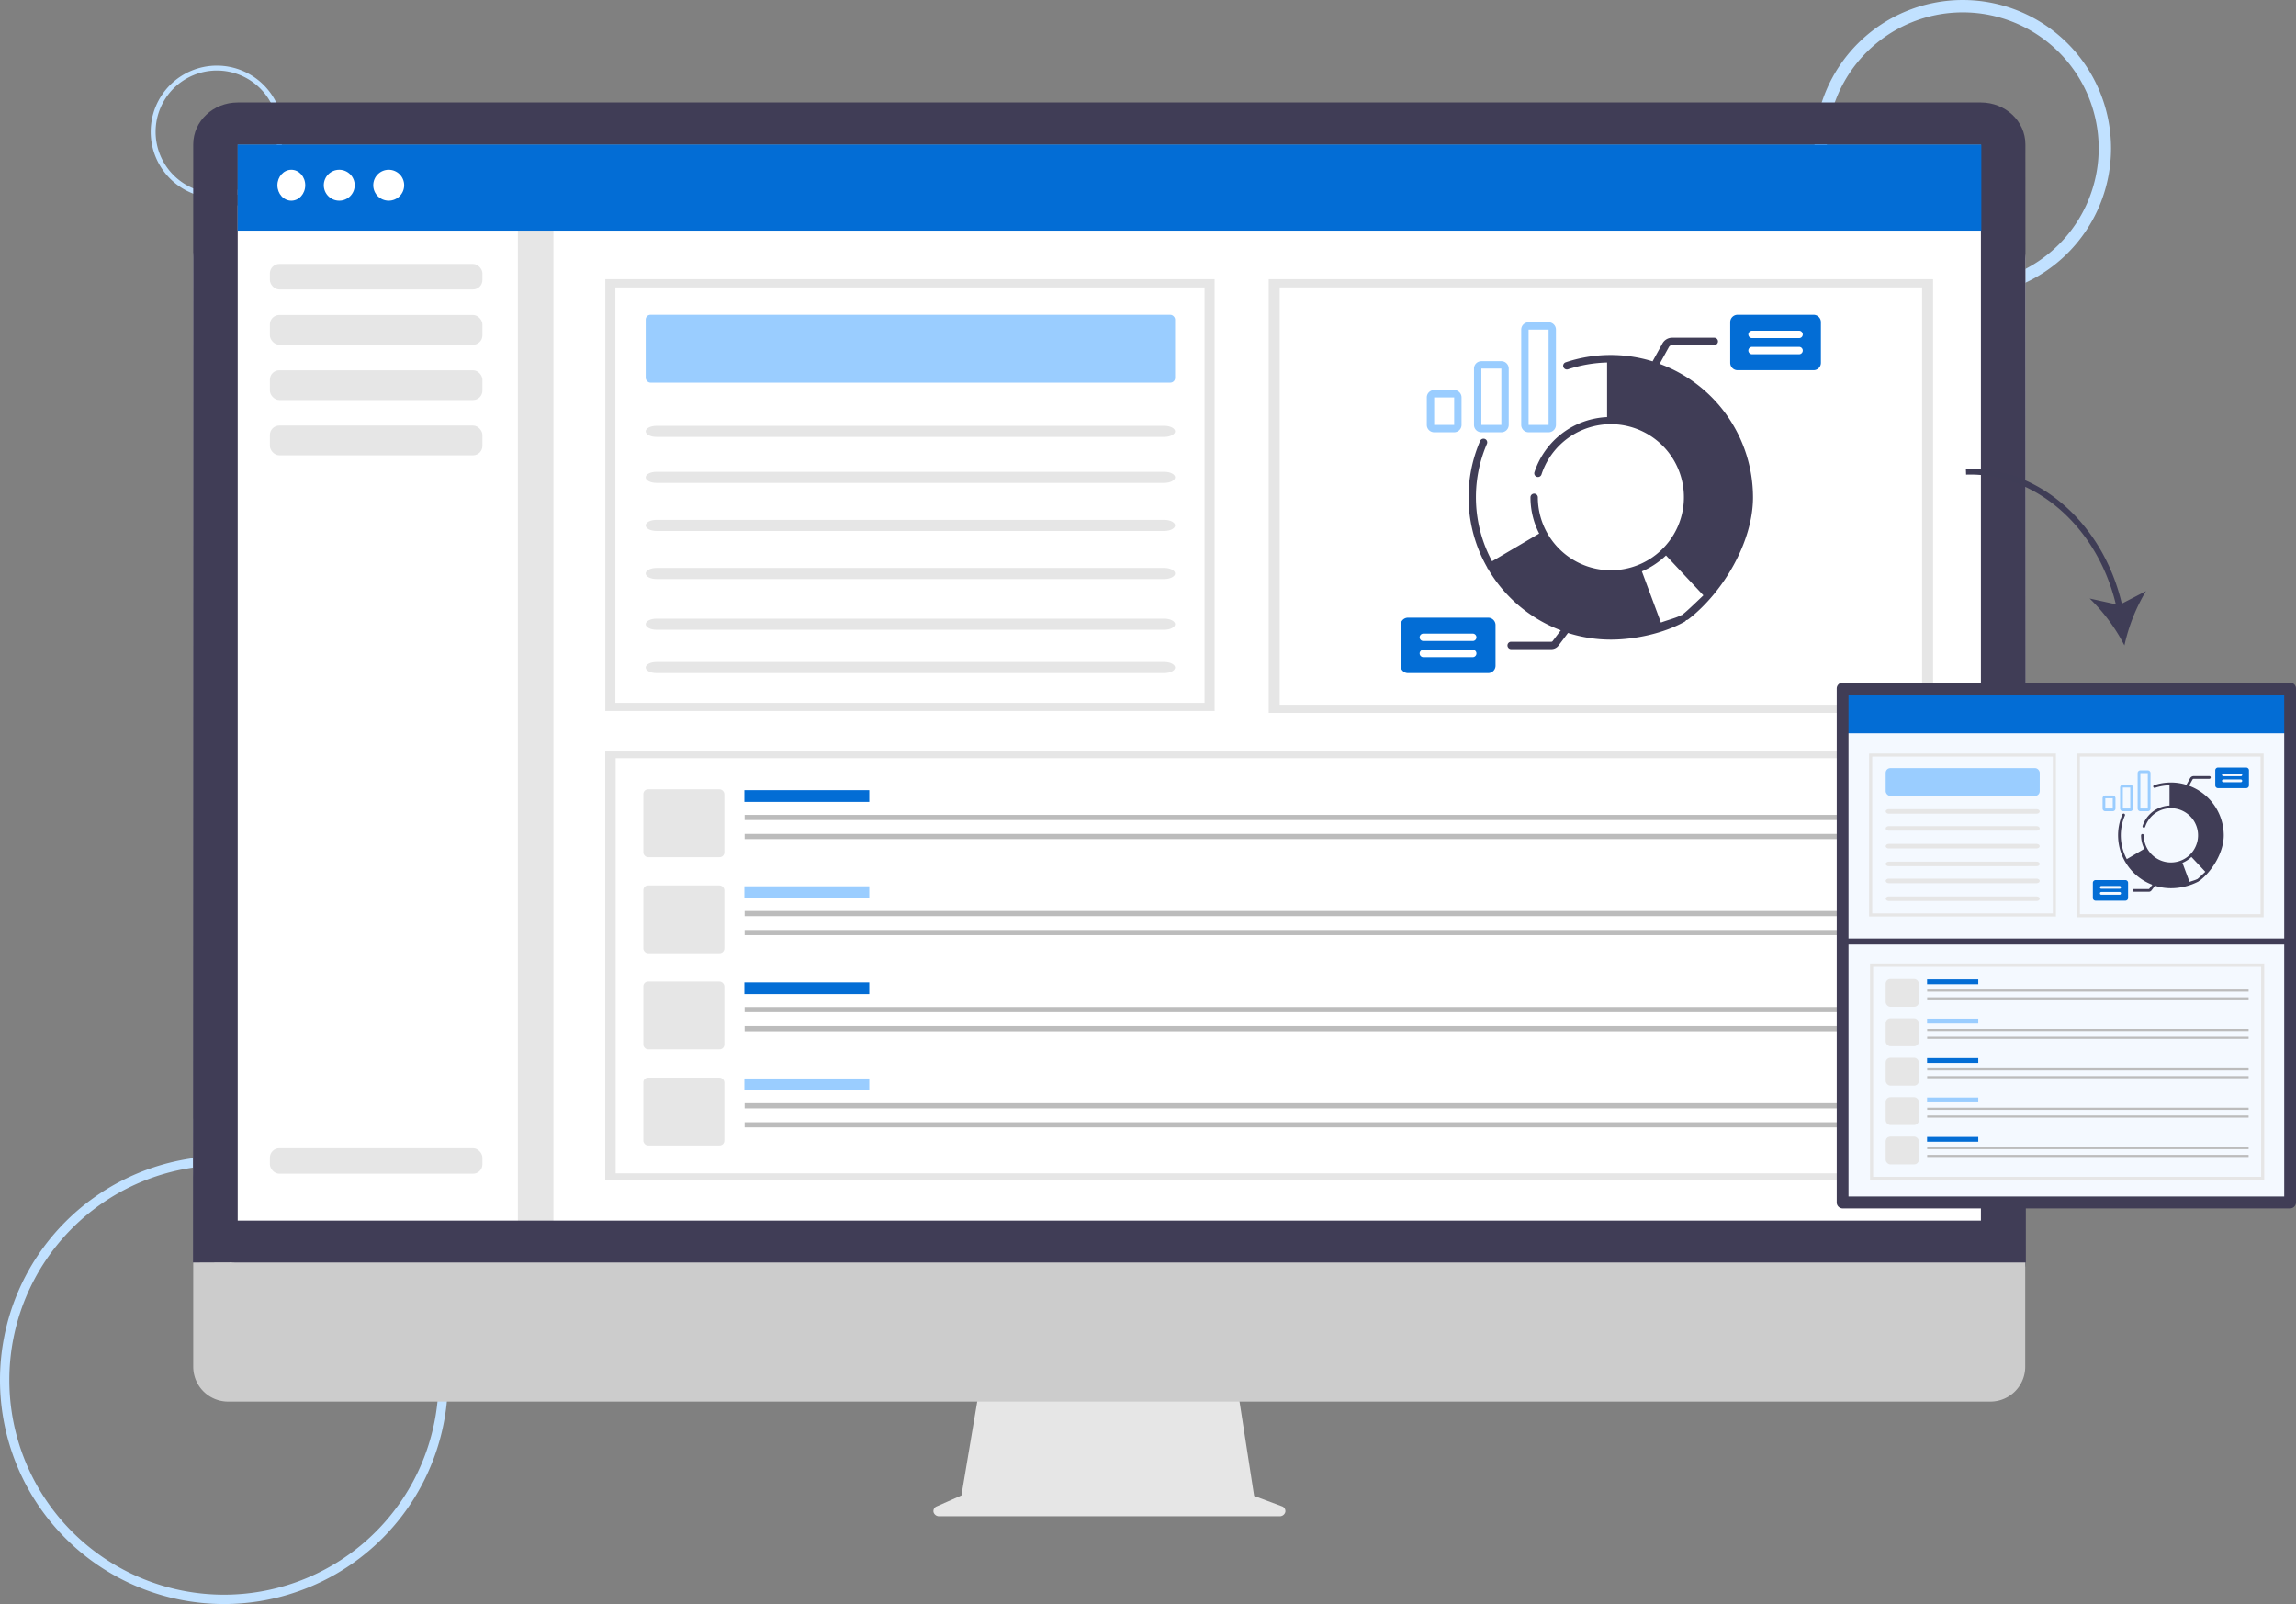 <svg xmlns="http://www.w3.org/2000/svg" width="974.84" height="680.845" viewBox="0 0 974.84 680.845">
  <rect x="0" y="0" width="974.84" height="680.845" fill="#808080" stroke="none"/>
  <g id="Group_1116" data-name="Group 1116" transform="translate(-1504.103 -2513.486)">
    <g id="Group_1113" data-name="Group 1113" transform="translate(256 1465.852)">
      <g id="Group_1080" data-name="Group 1080" transform="translate(1278.103 1047.634)">
        <g id="Group_38832" data-name="Group 38832" transform="translate(0 0)">
          <path id="Path_95222" data-name="Path 95222" d="M313.558,411.173a95.086,95.086,0,1,1,95.086-95.086A95.086,95.086,0,0,1,313.558,411.173Zm0-186.211a91.124,91.124,0,1,0,91.125,91.124A91.124,91.124,0,0,0,313.558,224.962Z" transform="translate(-248.472 269.672)" fill="#c1e1ff"/>
          <path id="Path_95223" data-name="Path 95223" d="M631.428,366.913a62.956,62.956,0,1,1,62.956-62.956A62.956,62.956,0,0,1,631.428,366.913Zm0-120.666a57.71,57.71,0,1,0,57.71,57.71A57.71,57.71,0,0,0,631.428,246.246Z" transform="translate(171.925 -241)" fill="#c1e1ff"/>
          <path id="Path_95224" data-name="Path 95224" d="M762.572,408.2a28.1,28.1,0,1,1,28.1-28.1A28.1,28.1,0,0,1,762.572,408.2Zm0-54.118A26.018,26.018,0,1,0,788.59,380.1,26.018,26.018,0,0,0,762.572,354.081Z" transform="translate(-700.485 -324.143)" fill="#c1e1ff"/>
        </g>
        <g id="Group_1079" data-name="Group 1079" transform="translate(51.921 43.501)">
          <path id="Path_95239" data-name="Path 95239" d="M567.481,629.144l-11.763-4.38-8.072-52.141H440.185l-8.744,51.93-10.523,4.652a2.137,2.137,0,0,0-1.313,2.483,2.456,2.456,0,0,0,2.43,1.7H566.51a2.443,2.443,0,0,0,2.446-1.773,2.166,2.166,0,0,0-1.477-2.473Z" transform="translate(-105.158 -33.304)" fill="#e6e6e6"/>
          <path id="Path_95240" data-name="Path 95240" d="M1020.521,630.026H272.263a14.806,14.806,0,0,1-14.791-14.787V510H1035.3V615.241a14.806,14.806,0,0,1-14.791,14.786Z" transform="translate(-257.347 -78.613)" fill="#ccc"/>
          <g id="Group_1077" data-name="Group 1077">
            <g id="Group_1078" data-name="Group 1078">
              <g id="Group_931" data-name="Group 931" transform="translate(0 0)">
                <rect id="Rectangle_372" data-name="Rectangle 372" width="777.834" height="433.313" rx="23" transform="translate(0.186 43.276)" fill="#fff"/>
                <g id="Group_894" data-name="Group 894" transform="translate(0 0)">
                  <g id="Group_893" data-name="Group 893">
                    <path id="Rectangle_366" data-name="Rectangle 366" d="M0,0H15.1V439.395H0Z" transform="translate(137.954 39.65)" fill="#e6e6e6"/>
                    <g id="Group_892" data-name="Group 892">
                      <path id="Rectangle_365" data-name="Rectangle 365" d="M18.881,17.775V474.6H759.016V17.775H18.881M18.881,0H759.016C769.444,0,777.9,7.958,777.9,17.775l.207,474.6c0,4.359-.192-.352,0,0H18.881c-10.428,0,13.051-.15-19,0L0,17.775C0,7.958,8.453,0,18.881,0Z" transform="translate(0.123)" fill="#403d56"/>
                    </g>
                    <rect id="Rectangle_367" data-name="Rectangle 367" width="90.236" height="10.828" rx="4" transform="translate(32.671 68.542)" fill="#e6e6e6"/>
                    <rect id="Rectangle_368" data-name="Rectangle 368" width="90.236" height="12.633" rx="4" transform="translate(32.671 90.199)" fill="#e6e6e6"/>
                    <rect id="Rectangle_369" data-name="Rectangle 369" width="90.236" height="12.633" rx="4" transform="translate(32.671 113.66)" fill="#e6e6e6"/>
                    <rect id="Rectangle_370" data-name="Rectangle 370" width="90.236" height="12.633" rx="4" transform="translate(32.671 137.12)" fill="#e6e6e6"/>
                    <rect id="Rectangle_371" data-name="Rectangle 371" width="90.236" height="10.828" rx="4" transform="translate(32.671 443.862)" fill="#e6e6e6"/>
                  </g>
                </g>
              </g>
            </g>
          </g>
        </g>
        <path id="Path_1874" data-name="Path 1874" d="M0,0H740.34V36.524H0Z" transform="translate(70.897 61.366)" fill="#036dd5"/>
        <g id="Group_1081" data-name="Group 1081" transform="translate(87.786 72.065)">
          <ellipse id="Ellipse_8" data-name="Ellipse 8" cx="5.906" cy="6.563" rx="5.906" ry="6.563" transform="translate(0 0)" fill="#fff"/>
          <ellipse id="Ellipse_9" data-name="Ellipse 9" cx="6.563" cy="6.563" rx="6.563" ry="6.563" transform="translate(19.688 0)" fill="#fff"/>
          <ellipse id="Ellipse_10" data-name="Ellipse 10" cx="6.563" cy="6.563" rx="6.563" ry="6.563" transform="translate(40.689 0)" fill="#fff"/>
        </g>
      </g>
    </g>
    <g id="Group_1115" data-name="Group 1115" transform="translate(-533.118 1342)">
      <path id="Rectangle_417" data-name="Rectangle 417" d="M4.276,3.474V179.8h250.16V3.474H4.276M0,0H258.713V183.275H0Z" transform="translate(2294.214 1290)" fill="#e6e6e6"/>
      <path id="Rectangle_417-2" data-name="Rectangle 417" d="M4.662,3.473V180.6H277.414V3.473H4.662M0,0H282.076V184.074H0Z" transform="translate(2575.897 1290)" fill="#e6e6e6"/>
      <g id="noun-pie-chart-7288770" transform="translate(2631.902 1305.103)">
        <path id="Path_1832" data-name="Path 1832" d="M27.873,114.737c.063.094.157.125.219.219A60.567,60.567,0,0,0,59.023,141.1l-3.475,4.6a.654.654,0,0,1-.5.25H37.954a1.55,1.55,0,0,0-1.565,1.565,1.57,1.57,0,0,0,1.565,1.565H55.047a3.781,3.781,0,0,0,3.005-1.5l4.038-5.353a60.034,60.034,0,0,0,18.157,2.817c10.268,0,22.446-2.63,31.368-7.607a1.563,1.563,0,0,0-1.534-2.724c-2.1,1.158-6.292,2.192-8.546,3.1l-8.077-21.727A34.678,34.678,0,0,0,103.7,109.32l15.872,16.936c-1.346,1.284-6.793,6.543-8.3,7.7a1.553,1.553,0,0,0-.282,2.192,1.528,1.528,0,0,0,1.221.626,1.6,1.6,0,0,0,.97-.344c14.9-11.552,27.455-32.965,27.455-51.78A60.424,60.424,0,0,0,101,27.988l3.945-7.169a1.631,1.631,0,0,1,1.377-.783H124.2a1.591,1.591,0,0,0,1.565-1.565,1.57,1.57,0,0,0-1.565-1.565H106.326a4.712,4.712,0,0,0-4.132,2.411L98,26.924a60.229,60.229,0,0,0-36.878.407,1.543,1.543,0,0,0-1,1.972,1.568,1.568,0,0,0,1.972,1,57.343,57.343,0,0,1,16.592-2.88V50.59A34.034,34.034,0,0,0,47.846,73.976a1.569,1.569,0,0,0,2.974,1,31.006,31.006,0,1,1-1.533,9.673,1.57,1.57,0,0,0-1.565-1.565,1.55,1.55,0,0,0-1.565,1.565,33.75,33.75,0,0,0,3.694,15.371l-20,11.771a57.332,57.332,0,0,1-2.192-49.839,1.57,1.57,0,1,0-2.88-1.252,60.3,60.3,0,0,0,3.005,53.72.919.919,0,0,0,.094.313Z" transform="translate(8.974 -7.17)" fill="#403d56"/>
        <path id="Path_1836" data-name="Path 1836" d="M78.443,35.557h32.246a3.12,3.12,0,0,0,3.131-3.131V15.177a3.12,3.12,0,0,0-3.131-3.131H78.443a3.12,3.12,0,0,0-3.131,3.131v17.25A3.12,3.12,0,0,0,78.443,35.557Zm6.136-16.749h19.973a1.57,1.57,0,0,1,1.565,1.565,1.55,1.55,0,0,1-1.565,1.565H84.579a1.57,1.57,0,0,1-1.565-1.565A1.591,1.591,0,0,1,84.579,18.809Zm0,6.856h19.973a1.55,1.55,0,0,1,1.565,1.565,1.57,1.57,0,0,1-1.565,1.565H84.579a1.591,1.591,0,0,1-1.565-1.565A1.57,1.57,0,0,1,84.579,25.665Z" transform="translate(64.625 -12.047)" fill="#036dd5"/>
        <path id="Path_1837" data-name="Path 1837" d="M8.6,99.729H42.628A3.12,3.12,0,0,0,45.759,96.6V79.349a3.12,3.12,0,0,0-3.131-3.131H8.6a3.12,3.12,0,0,0-3.131,3.131V96.6A3.12,3.12,0,0,0,8.6,99.729Zm6.512-16.749H36.086a1.57,1.57,0,0,1,1.565,1.565,1.55,1.55,0,0,1-1.565,1.565H15.111a1.57,1.57,0,0,1-1.565-1.565A1.591,1.591,0,0,1,15.111,82.981Zm0,6.856H36.086A1.55,1.55,0,0,1,37.652,91.4a1.57,1.57,0,0,1-1.565,1.565H15.111A1.591,1.591,0,0,1,13.546,91.4,1.57,1.57,0,0,1,15.111,89.837Z" transform="translate(-5.469 52.355)" fill="#036dd5"/>
        <path id="Path_1838" data-name="Path 1838" d="M14.146,45.911H22.63a3.13,3.13,0,0,0,3.131-3.131v-2a1.565,1.565,0,1,0-3.131,0v2H14.146V31.119H22.63v11.92c0,.869,3.131.869,3.131,0V31.119a3.13,3.13,0,0,0-3.131-3.131H14.146a3.13,3.13,0,0,0-3.131,3.131V42.781A3.13,3.13,0,0,0,14.146,45.911Z" transform="translate(0.098 3.952)" fill="#9acdff"/>
        <path id="Path_1839" data-name="Path 1839" d="M24.146,52.055H32.63a3.14,3.14,0,0,0,3.131-3.131V25.006a3.14,3.14,0,0,0-3.131-3.131H24.146a3.14,3.14,0,0,0-3.131,3.131V48.924A3.14,3.14,0,0,0,24.146,52.055Zm0-27.048H32.63V48.925H24.146Z" transform="translate(10.134 -2.183)" fill="#9acdff"/>
        <path id="Path_1840" data-name="Path 1840" d="M34.154,60.326h8.484A3.13,3.13,0,0,0,45.769,57.2V16.756a3.13,3.13,0,0,0-3.131-3.131H34.154a3.13,3.13,0,0,0-3.131,3.131V53.79c0,.869,3.131.869,3.131,0V16.756h8.484V57.2H34.154V42.083a1.565,1.565,0,1,0-3.131,0V57.2a3.128,3.128,0,0,0,3.131,3.123Z" transform="translate(20.177 -10.463)" fill="#9acdff"/>
      </g>
      <path id="Rectangle_417-3" data-name="Rectangle 417" d="M4.419,2.848v176.2H558.991V2.848H4.419M0,0H563.41V181.893H0Z" transform="translate(2294.192 1490.466)" fill="#e6e6e6"/>
      <g id="Group_1019" data-name="Group 1019" transform="translate(2310.374 1506.53)">
        <g id="Group_1016" data-name="Group 1016" transform="translate(42.888 0.355)">
          <rect id="Rectangle_375" data-name="Rectangle 375" width="53.043" height="4.973" transform="translate(0 0)" fill="#036dd5"/>
        </g>
        <g id="Group_1017" data-name="Group 1017" transform="translate(42.996 18.92)">
          <rect id="Rectangle_376" data-name="Rectangle 376" width="488.052" height="2.189" fill="#bcbcbc"/>
        </g>
        <g id="Group_1018" data-name="Group 1018" transform="translate(42.996 10.848)">
          <rect id="Rectangle_377" data-name="Rectangle 377" width="488.052" height="2.189" fill="#bcbcbc"/>
        </g>
        <rect id="Rectangle_417-4" data-name="Rectangle 417" width="34.39" height="28.791" rx="2" fill="#e6e6e6"/>
      </g>
      <g id="Group_1020" data-name="Group 1020" transform="translate(2310.374 1547.318)">
        <g id="Group_1016-2" data-name="Group 1016" transform="translate(42.888 0.355)">
          <rect id="Rectangle_375-2" data-name="Rectangle 375" width="53.043" height="4.973" transform="translate(0 0)" fill="#9acdff"/>
        </g>
        <g id="Group_1017-2" data-name="Group 1017" transform="translate(42.996 18.92)">
          <rect id="Rectangle_376-2" data-name="Rectangle 376" width="488.052" height="2.189" fill="#bcbcbc"/>
        </g>
        <g id="Group_1018-2" data-name="Group 1018" transform="translate(42.996 10.848)">
          <rect id="Rectangle_377-2" data-name="Rectangle 377" width="488.052" height="2.189" fill="#bcbcbc"/>
        </g>
        <rect id="Rectangle_417-5" data-name="Rectangle 417" width="34.39" height="28.791" rx="2" fill="#e6e6e6"/>
      </g>
      <g id="Group_1021" data-name="Group 1021" transform="translate(2310.374 1588.105)">
        <g id="Group_1016-3" data-name="Group 1016" transform="translate(42.888 0.355)">
          <rect id="Rectangle_375-3" data-name="Rectangle 375" width="53.043" height="4.973" transform="translate(0 0)" fill="#036dd5"/>
        </g>
        <g id="Group_1017-3" data-name="Group 1017" transform="translate(42.996 18.92)">
          <rect id="Rectangle_376-3" data-name="Rectangle 376" width="488.052" height="2.189" fill="#bcbcbc"/>
        </g>
        <g id="Group_1018-3" data-name="Group 1018" transform="translate(42.996 10.848)">
          <rect id="Rectangle_377-3" data-name="Rectangle 377" width="488.052" height="2.189" fill="#bcbcbc"/>
        </g>
        <rect id="Rectangle_417-6" data-name="Rectangle 417" width="34.39" height="28.791" rx="2" fill="#e6e6e6"/>
      </g>
      <g id="Group_1022" data-name="Group 1022" transform="translate(2310.374 1628.893)">
        <g id="Group_1016-4" data-name="Group 1016" transform="translate(42.888 0.355)">
          <rect id="Rectangle_375-4" data-name="Rectangle 375" width="53.043" height="4.973" transform="translate(0 0)" fill="#9acdff"/>
        </g>
        <g id="Group_1017-4" data-name="Group 1017" transform="translate(42.996 18.92)">
          <rect id="Rectangle_376-4" data-name="Rectangle 376" width="488.052" height="2.189" fill="#bcbcbc"/>
        </g>
        <g id="Group_1018-4" data-name="Group 1018" transform="translate(42.996 10.848)">
          <rect id="Rectangle_377-4" data-name="Rectangle 377" width="488.052" height="2.189" fill="#bcbcbc"/>
        </g>
        <rect id="Rectangle_417-7" data-name="Rectangle 417" width="34.39" height="28.791" rx="2" fill="#e6e6e6"/>
      </g>
      <g id="Group_1025" data-name="Group 1025" transform="translate(2311.374 1305.104)">
        <path id="Path_95198" data-name="Path 95198" d="M385.1,492.585c-2.522,0-4.573,1.056-4.573,2.354s2.051,2.353,4.573,2.353H600.718c2.522,0,4.573-1.056,4.573-2.353s-2.051-2.354-4.573-2.354Z" transform="translate(-380.53 -445.462)" fill="#e6e6e6"/>
        <path id="Path_95198-2" data-name="Path 95198" d="M385.1,492.585c-2.522,0-4.573,1.056-4.573,2.354s2.051,2.353,4.573,2.353H600.718c2.522,0,4.573-1.056,4.573-2.353s-2.051-2.354-4.573-2.354Z" transform="translate(-380.53 -405.537)" fill="#e6e6e6"/>
        <path id="Path_95198-3" data-name="Path 95198" d="M385.1,492.585c-2.522,0-4.573,1.056-4.573,2.354s2.051,2.353,4.573,2.353H600.718c2.522,0,4.573-1.056,4.573-2.353s-2.051-2.354-4.573-2.354Z" transform="translate(-380.53 -363.602)" fill="#e6e6e6"/>
        <path id="Path_95199" data-name="Path 95199" d="M385.1,513.924c-2.522,0-4.573,1.056-4.573,2.353s2.051,2.353,4.573,2.353H600.718c2.522,0,4.573-1.056,4.573-2.353s-2.051-2.353-4.573-2.353Z" transform="translate(-380.53 -447.282)" fill="#e6e6e6"/>
        <path id="Path_95199-2" data-name="Path 95199" d="M385.1,513.924c-2.522,0-4.573,1.056-4.573,2.353s2.051,2.353,4.573,2.353H600.718c2.522,0,4.573-1.056,4.573-2.353s-2.051-2.353-4.573-2.353Z" transform="translate(-380.53 -406.471)" fill="#e6e6e6"/>
        <path id="Path_95199-3" data-name="Path 95199" d="M385.1,513.924c-2.522,0-4.573,1.056-4.573,2.353s2.051,2.353,4.573,2.353H600.718c2.522,0,4.573-1.056,4.573-2.353s-2.051-2.353-4.573-2.353Z" transform="translate(-380.53 -366.547)" fill="#e6e6e6"/>
        <rect id="Rectangle_418" data-name="Rectangle 418" width="224.762" height="28.791" rx="2" transform="translate(0 0)" fill="#9acdff"/>
      </g>
    </g>
    <path id="Path_95287" data-name="Path 95287" d="M64.166,59.555,74.6,54.612a76.622,76.622,0,0,0-9.944,22.72A76.571,76.571,0,0,0,50.591,56.908l11.026,2.836C54.823,26.443,29.265,2.536,0,2.536V0C30.584,0,57.237,24.91,64.166,59.555Z" transform="translate(2338.783 2712.418) rotate(-2)" fill="#3f3d56"/>
    <g id="Group_1114" data-name="Group 1114" transform="translate(-575.205 289.057)">
      <g id="Group_1112" data-name="Group 1112" transform="translate(2859.146 2514.173)">
        <g id="Group_1092" data-name="Group 1092" transform="translate(0 0)">
          <g id="Group_1026" data-name="Group 1026">
            <g id="Group_1015" data-name="Group 1015">
              <g id="Group_1002" data-name="Group 1002" transform="translate(2.95 2.818)">
                <g id="Group_961" data-name="Group 961" transform="translate(0 0)">
                  <g id="Group_958" data-name="Group 958">
                    <g id="Group_955" data-name="Group 955">
                      <rect id="Rectangle_408" data-name="Rectangle 408" width="187.828" height="216.364" fill="#f4f9ff"/>
                    </g>
                  </g>
                  <rect id="Rectangle_409" data-name="Rectangle 409" width="186.192" height="17.046" transform="translate(1.311 1.639)" fill="#036dd5"/>
                </g>
              </g>
              <path id="Path_1860" data-name="Path 1860" d="M192.5,0H2.5A2.52,2.52,0,0,0,0,2.536v218.1a2.52,2.52,0,0,0,2.5,2.536h190a2.52,2.52,0,0,0,2.5-2.536V2.536A2.52,2.52,0,0,0,192.5,0ZM190,218.1H5V111.177H190Zm0-109.455H5V5.072H190Z" transform="translate(0)" fill="#403d56"/>
            </g>
            <g id="Group_1085" data-name="Group 1085" transform="translate(13.751 30.101)">
              <path id="Rectangle_417-8" data-name="Rectangle 417" d="M1.311,1.311V67.855H78.017V1.311H1.311M0,0H79.328V69.166H0Z" fill="#e6e6e6"/>
              <path id="Rectangle_417-9" data-name="Rectangle 417" d="M1.311,1.311V68.183H78.017V1.311H1.311M0,0H79.328V69.494H0Z" transform="translate(88.179)" fill="#e6e6e6"/>
              <g id="noun-pie-chart-7288770-2" data-name="noun-pie-chart-7288770" transform="translate(94.998 5.958)">
                <path id="Path_1832-2" data-name="Path 1832" d="M22.836,53.24c.023.035.058.047.081.081A22.494,22.494,0,0,0,34.4,63.03l-1.291,1.709a.243.243,0,0,1-.186.093H26.58a.576.576,0,0,0-.581.581.583.583,0,0,0,.581.581h6.348a1.4,1.4,0,0,0,1.116-.558l1.5-1.988a22.3,22.3,0,0,0,6.744,1.046,25.379,25.379,0,0,0,11.65-2.825.58.58,0,0,0-.57-1.012c-.779.43-2.337.814-3.174,1.151l-3-8.069A12.879,12.879,0,0,0,51,51.228l5.895,6.29c-.5.477-2.523,2.43-3.081,2.86a.577.577,0,0,0-.1.814.568.568,0,0,0,.453.233.593.593,0,0,0,.36-.128c5.534-4.29,10.2-12.243,10.2-19.231A22.441,22.441,0,0,0,50,21.022l1.465-2.663a.606.606,0,0,1,.512-.291h6.639a.591.591,0,0,0,.581-.581.583.583,0,0,0-.581-.581H51.973a1.75,1.75,0,0,0-1.535.9L48.88,20.626a22.369,22.369,0,0,0-13.7.151.573.573,0,0,0-.372.732.582.582,0,0,0,.733.372,21.3,21.3,0,0,1,6.162-1.07v8.6A12.64,12.64,0,0,0,30.254,38.1a.583.583,0,0,0,1.1.372,11.516,11.516,0,1,1-.569,3.593.583.583,0,0,0-.581-.581.576.576,0,0,0-.581.581A12.535,12.535,0,0,0,31,47.775l-7.43,4.372a21.293,21.293,0,0,1-.814-18.51.583.583,0,0,0-1.07-.465A22.4,22.4,0,0,0,22.8,53.123a.341.341,0,0,0,.035.116Z" transform="translate(-9.151 -13.29)" fill="#403d56"/>
                <path id="Path_1836-2" data-name="Path 1836" d="M76.475,20.778H88.451a1.159,1.159,0,0,0,1.163-1.163V13.209a1.159,1.159,0,0,0-1.163-1.163H76.475a1.159,1.159,0,0,0-1.163,1.163v6.406A1.159,1.159,0,0,0,76.475,20.778Zm2.279-6.22h7.418a.583.583,0,0,1,.581.581.576.576,0,0,1-.581.581H78.754a.583.583,0,0,1-.581-.581A.591.591,0,0,1,78.754,14.558Zm0,2.546h7.418a.576.576,0,0,1,.581.581.583.583,0,0,1-.581.581H78.754a.591.591,0,0,1-.581-.581A.583.583,0,0,1,78.754,17.1Z" transform="translate(-23.34 -12.047)" fill="#036dd5"/>
                <path id="Path_1837-2" data-name="Path 1837" d="M6.631,84.95H19.27a1.159,1.159,0,0,0,1.163-1.163V77.381a1.159,1.159,0,0,0-1.163-1.163H6.631a1.159,1.159,0,0,0-1.163,1.163v6.406A1.159,1.159,0,0,0,6.631,84.95ZM9.05,78.73h7.79a.583.583,0,0,1,.581.581.576.576,0,0,1-.581.581H9.05a.583.583,0,0,1-.581-.581A.591.591,0,0,1,9.05,78.73Zm0,2.546h7.79a.576.576,0,0,1,.581.581.583.583,0,0,1-.581.581H9.05a.591.591,0,0,1-.581-.581A.583.583,0,0,1,9.05,81.276Z" transform="translate(-5.469 -28.467)" fill="#036dd5"/>
                <path id="Path_1838-2" data-name="Path 1838" d="M12.178,34.645h3.151a1.162,1.162,0,0,0,1.163-1.163v-.741a.581.581,0,1,0-1.163,0v.741H12.178V29.151h3.151v4.427c0,.323,1.163.323,1.163,0V29.151a1.162,1.162,0,0,0-1.163-1.163H12.178a1.162,1.162,0,0,0-1.163,1.163v4.331A1.162,1.162,0,0,0,12.178,34.645Z" transform="translate(-6.888 -16.126)" fill="#9acdff"/>
                <path id="Path_1839-2" data-name="Path 1839" d="M22.178,33.084h3.151a1.166,1.166,0,0,0,1.163-1.163V23.038a1.166,1.166,0,0,0-1.163-1.163H22.178a1.166,1.166,0,0,0-1.163,1.163v8.883A1.166,1.166,0,0,0,22.178,33.084Zm0-10.046h3.151v8.883H22.178Z" transform="translate(-9.447 -14.561)" fill="#9acdff"/>
                <path id="Path_1840-2" data-name="Path 1840" d="M32.186,30.97h3.151A1.162,1.162,0,0,0,36.5,29.807V14.788a1.162,1.162,0,0,0-1.163-1.163H32.186a1.162,1.162,0,0,0-1.163,1.163V28.542c0,.323,1.163.323,1.163,0V14.788h3.151V29.81H32.186V24.194a.581.581,0,0,0-1.163,0V29.81a1.162,1.162,0,0,0,1.163,1.16Z" transform="translate(-12.008 -12.45)" fill="#9acdff"/>
              </g>
              <path id="Rectangle_417-10" data-name="Rectangle 417" d="M1.313,1.44V90.529H166.051V1.44H1.313M0,0H167.364V91.969H0Z" transform="translate(0.401 89.134)" fill="#e6e6e6"/>
              <g id="Group_1019-2" data-name="Group 1019" transform="translate(7.033 95.719)">
                <g id="Group_1016-5" data-name="Group 1016" transform="translate(17.579 0.145)">
                  <rect id="Rectangle_375-5" data-name="Rectangle 375" width="21.741" height="2.038" transform="translate(0 0)" fill="#036dd5"/>
                </g>
                <g id="Group_1017-5" data-name="Group 1017" transform="translate(17.623 7.755)">
                  <rect id="Rectangle_376-5" data-name="Rectangle 376" width="136.476" height="0.897" fill="#bcbcbc"/>
                </g>
                <g id="Group_1018-5" data-name="Group 1018" transform="translate(17.623 4.446)">
                  <rect id="Rectangle_377-5" data-name="Rectangle 377" width="136.476" height="0.897" fill="#bcbcbc"/>
                </g>
                <rect id="Rectangle_417-11" data-name="Rectangle 417" width="14.096" height="11.801" rx="2" transform="translate(0)" fill="#e6e6e6"/>
              </g>
              <g id="Group_1020-2" data-name="Group 1020" transform="translate(7.033 112.437)">
                <g id="Group_1016-6" data-name="Group 1016" transform="translate(17.579 0.145)">
                  <rect id="Rectangle_375-6" data-name="Rectangle 375" width="21.741" height="2.038" transform="translate(0 0)" fill="#9acdff"/>
                </g>
                <g id="Group_1017-6" data-name="Group 1017" transform="translate(17.623 7.755)">
                  <rect id="Rectangle_376-6" data-name="Rectangle 376" width="136.476" height="0.897" fill="#bcbcbc"/>
                </g>
                <g id="Group_1018-6" data-name="Group 1018" transform="translate(17.623 4.446)">
                  <rect id="Rectangle_377-6" data-name="Rectangle 377" width="136.476" height="0.897" fill="#bcbcbc"/>
                </g>
                <rect id="Rectangle_417-12" data-name="Rectangle 417" width="14.096" height="11.801" rx="2" transform="translate(0)" fill="#e6e6e6"/>
              </g>
              <g id="Group_1021-2" data-name="Group 1021" transform="translate(7.033 129.154)">
                <g id="Group_1016-7" data-name="Group 1016" transform="translate(17.579 0.145)">
                  <rect id="Rectangle_375-7" data-name="Rectangle 375" width="21.741" height="2.038" transform="translate(0 0)" fill="#036dd5"/>
                </g>
                <g id="Group_1017-7" data-name="Group 1017" transform="translate(17.623 7.755)">
                  <rect id="Rectangle_376-7" data-name="Rectangle 376" width="136.476" height="0.897" fill="#bcbcbc"/>
                </g>
                <g id="Group_1018-7" data-name="Group 1018" transform="translate(17.623 4.446)">
                  <rect id="Rectangle_377-7" data-name="Rectangle 377" width="136.476" height="0.897" fill="#bcbcbc"/>
                </g>
                <rect id="Rectangle_417-13" data-name="Rectangle 417" width="14.096" height="11.801" rx="2" transform="translate(0)" fill="#e6e6e6"/>
              </g>
              <g id="Group_1022-2" data-name="Group 1022" transform="translate(7.033 145.872)">
                <g id="Group_1016-8" data-name="Group 1016" transform="translate(17.579 0.145)">
                  <rect id="Rectangle_375-8" data-name="Rectangle 375" width="21.741" height="2.038" transform="translate(0 0)" fill="#9acdff"/>
                </g>
                <g id="Group_1017-8" data-name="Group 1017" transform="translate(17.623 7.755)">
                  <rect id="Rectangle_376-8" data-name="Rectangle 376" width="136.476" height="0.897" fill="#bcbcbc"/>
                </g>
                <g id="Group_1018-8" data-name="Group 1018" transform="translate(17.623 4.446)">
                  <rect id="Rectangle_377-8" data-name="Rectangle 377" width="136.476" height="0.897" fill="#bcbcbc"/>
                </g>
                <rect id="Rectangle_417-14" data-name="Rectangle 417" width="14.096" height="11.801" rx="2" transform="translate(0)" fill="#e6e6e6"/>
              </g>
              <g id="Group_1023" data-name="Group 1023" transform="translate(7.033 162.59)">
                <g id="Group_1016-9" data-name="Group 1016" transform="translate(17.579 0.145)">
                  <rect id="Rectangle_375-9" data-name="Rectangle 375" width="21.741" height="2.038" transform="translate(0 0)" fill="#036dd5"/>
                </g>
                <g id="Group_1017-9" data-name="Group 1017" transform="translate(17.623 7.755)">
                  <rect id="Rectangle_376-9" data-name="Rectangle 376" width="136.476" height="0.897" fill="#bcbcbc"/>
                </g>
                <g id="Group_1018-9" data-name="Group 1018" transform="translate(17.623 4.446)">
                  <rect id="Rectangle_377-9" data-name="Rectangle 377" width="136.476" height="0.897" fill="#bcbcbc"/>
                </g>
                <rect id="Rectangle_417-15" data-name="Rectangle 417" width="14.096" height="11.801" rx="2" transform="translate(0)" fill="#e6e6e6"/>
              </g>
              <g id="Group_1025-2" data-name="Group 1025" transform="translate(7.033 6.191)">
                <path id="Path_95198-4" data-name="Path 95198" d="M381.861,492.585c-.734,0-1.331.433-1.331.965s.6.965,1.331.965h62.751c.734,0,1.331-.433,1.331-.965s-.6-.965-1.331-.965Z" transform="translate(-380.53 -475.174)" fill="#e6e6e6"/>
                <path id="Path_95198-5" data-name="Path 95198" d="M381.861,492.585c-.734,0-1.331.433-1.331.965s.6.965,1.331.965h62.751c.734,0,1.331-.433,1.331-.965s-.6-.965-1.331-.965Z" transform="translate(-380.53 -460.422)" fill="#e6e6e6"/>
                <path id="Path_95198-6" data-name="Path 95198" d="M381.861,492.585c-.734,0-1.331.433-1.331.965s.6.965,1.331.965h62.751c.734,0,1.331-.433,1.331-.965s-.6-.965-1.331-.965Z" transform="translate(-380.53 -445.671)" fill="#e6e6e6"/>
                <path id="Path_95199-4" data-name="Path 95199" d="M381.861,513.924c-.734,0-1.331.433-1.331.965s.6.965,1.331.965h62.751c.734,0,1.331-.433,1.331-.965s-.6-.965-1.331-.965Z" transform="translate(-380.53 -489.301)" fill="#e6e6e6"/>
                <path id="Path_95199-5" data-name="Path 95199" d="M381.861,513.924c-.734,0-1.331.433-1.331.965s.6.965,1.331.965h62.751c.734,0,1.331-.433,1.331-.965s-.6-.965-1.331-.965Z" transform="translate(-380.53 -474.222)" fill="#e6e6e6"/>
                <path id="Path_95199-6" data-name="Path 95199" d="M381.861,513.924c-.734,0-1.331.433-1.331.965s.6.965,1.331.965h62.751c.734,0,1.331-.433,1.331-.965s-.6-.965-1.331-.965Z" transform="translate(-380.53 -459.471)" fill="#e6e6e6"/>
                <rect id="Rectangle_418-2" data-name="Rectangle 418" width="65.413" height="11.801" rx="2" fill="#9acdff"/>
              </g>
            </g>
          </g>
        </g>
      </g>
    </g>
  </g>
</svg>
